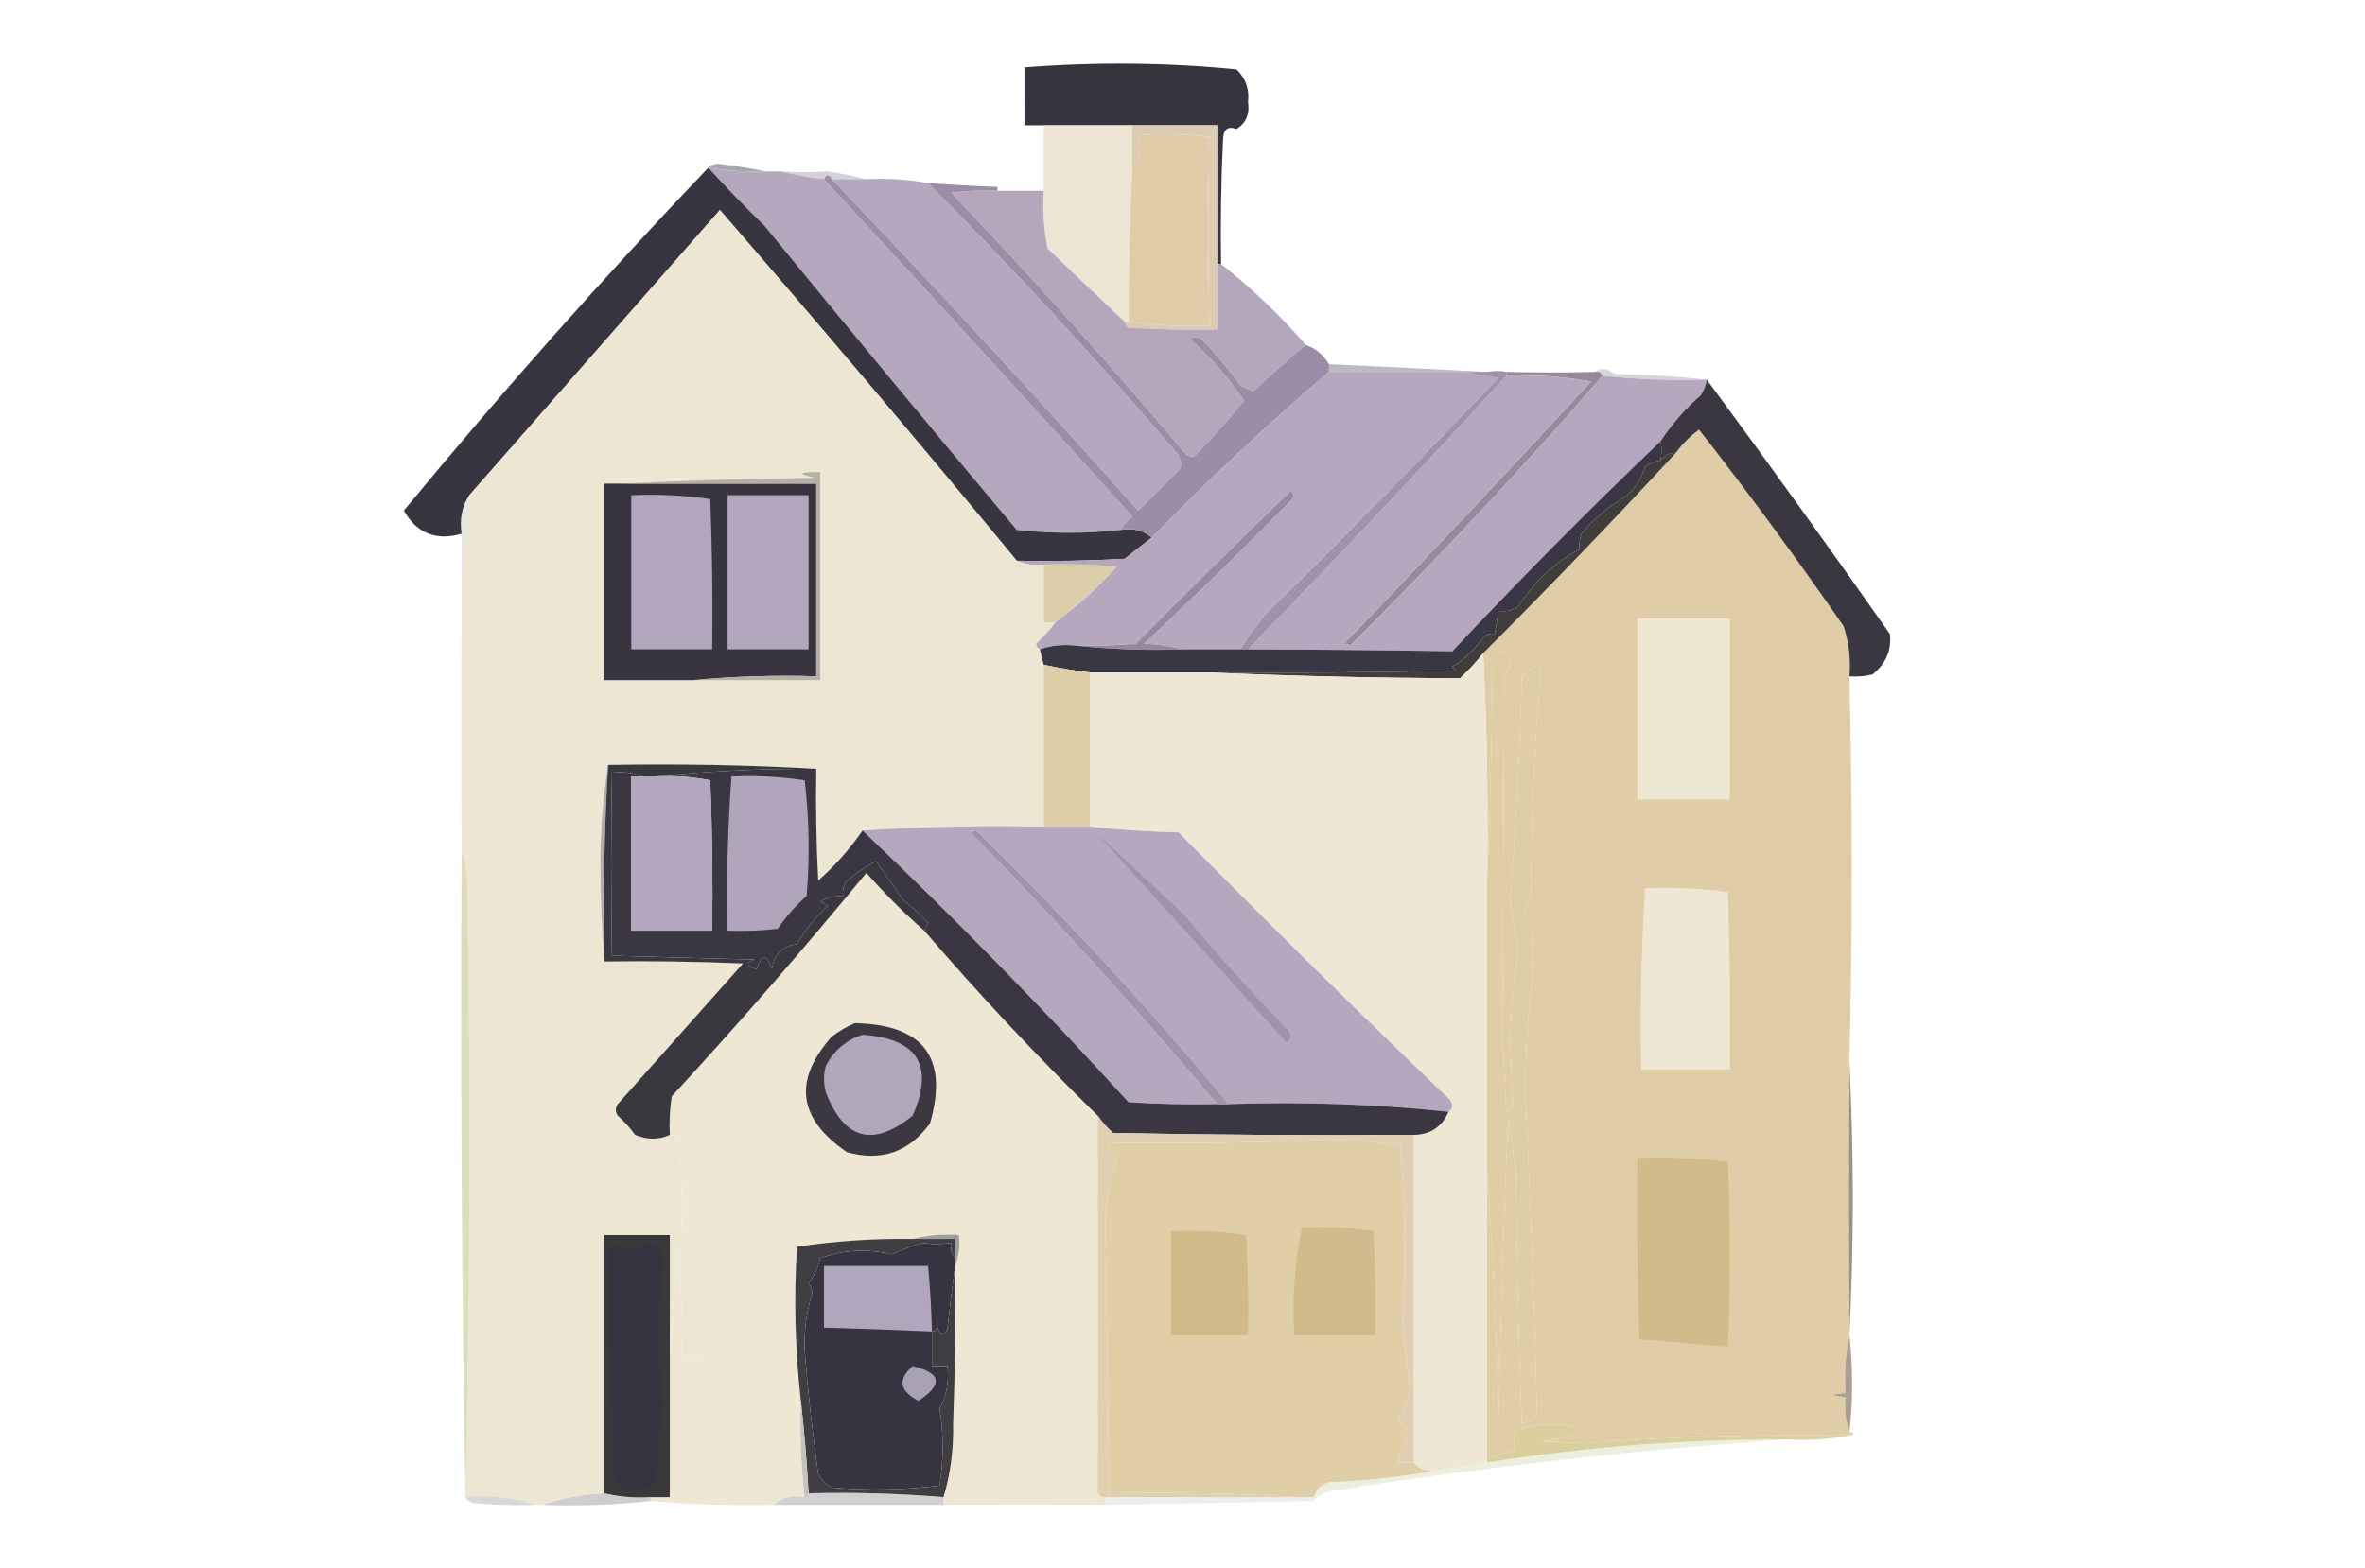 <!DOCTYPE svg PUBLIC "-//W3C//DTD SVG 1.1//EN" "http://www.w3.org/Graphics/SVG/1.1/DTD/svg11.dtd"><svg xmlns="http://www.w3.org/2000/svg" version="1.1" width="306" height="203" style="shape-rendering:geometricPrecision; text-rendering:geometricPrecision; image-rendering:optimizeQuality; fill-rule:evenodd; clip-rule:evenodd" xmlns:xlink="http://www.w3.org/1999/xlink" viewBox="0 0 613 407"><g><path style="opacity:0.993" fill="#37343e" d="M 316.5,68.5 C 316.167,68.5 315.833,68.5 315.5,68.5C 315.5,56.5 315.5,44.5 315.5,32.5C 308.167,32.5 300.833,32.5 293.5,32.5C 285.833,32.5 278.167,32.5 270.5,32.5C 268.833,32.5 267.167,32.5 265.5,32.5C 265.5,29.833 265.5,27.167 265.5,24.5C 265.5,22.167 265.5,19.833 265.5,17.5C 283.847,16.057 302.181,16.224 320.5,18C 322.888,20.306 323.888,23.139 323.5,26.5C 323.984,29.575 322.984,31.909 320.5,33.5C 318.216,32.584 317.049,33.584 317,36.5C 316.5,47.161 316.333,57.828 316.5,68.5 Z" /></g><g><path style="opacity:0.006" fill="#09070d" d="M 265.5,24.5 C 265.5,27.167 265.5,29.833 265.5,32.5C 267.167,32.5 268.833,32.5 270.5,32.5C 270.5,38.167 270.5,43.833 270.5,49.5C 266.5,49.5 262.5,49.5 258.5,49.5C 258.5,49.167 258.5,48.833 258.5,48.5C 262.167,48.5 265.833,48.5 269.5,48.5C 269.827,43.456 269.494,38.456 268.5,33.5C 267.522,33.977 266.689,34.643 266,35.5C 264.3,31.771 264.133,28.105 265.5,24.5 Z" /></g><g><path style="opacity:1" fill="#decda7" d="M 292.5,83.5 C 292.477,69.822 292.81,56.156 293.5,42.5C 294.586,42.38 295.253,41.713 295.5,40.5C 294.452,38.59 294.452,36.756 295.5,35C 301.504,34.7 307.504,34.866 313.5,35.5C 313.097,52.083 313.097,68.416 313.5,84.5C 306.412,84.796 299.412,84.462 292.5,83.5 Z" /></g><g><path style="opacity:0.427" fill="#312f35" d="M 183.5,43.5 C 184.097,42.861 184.93,42.528 186,42.5C 190.335,43.008 194.501,43.675 198.5,44.5C 193.453,44.663 188.453,44.329 183.5,43.5 Z" /></g><g><path style="opacity:0.224" fill="#3b3640" d="M 202.5,44.5 C 206.661,44.758 210.661,44.758 214.5,44.5C 218.002,45.011 221.335,45.678 224.5,46.5C 221.5,46.5 218.5,46.5 215.5,46.5C 214.833,45.167 214.167,45.167 213.5,46.5C 209.663,46.069 205.997,45.403 202.5,44.5 Z" /></g><g><path style="opacity:1" fill="#b4a7be" d="M 183.5,43.5 C 188.453,44.329 193.453,44.663 198.5,44.5C 199.833,44.5 201.167,44.5 202.5,44.5C 205.997,45.403 209.663,46.069 213.5,46.5C 240.244,75.419 266.911,104.586 293.5,134C 292.29,135.039 291.29,136.206 290.5,137.5C 281.491,138.501 272.491,138.501 263.5,137.5C 241.448,111.288 219.615,84.954 198,58.5C 192.908,53.578 188.075,48.578 183.5,43.5 Z" /></g><g><path style="opacity:1" fill="#dcccb2" d="M 293.5,32.5 C 300.833,32.5 308.167,32.5 315.5,32.5C 315.5,44.5 315.5,56.5 315.5,68.5C 315.5,74.167 315.5,79.833 315.5,85.5C 307.826,85.666 300.159,85.5 292.5,85C 291.944,84.617 291.611,84.117 291.5,83.5C 291.833,83.5 292.167,83.5 292.5,83.5C 299.412,84.462 306.412,84.796 313.5,84.5C 313.097,68.416 313.097,52.083 313.5,35.5C 307.504,34.866 301.504,34.7 295.5,35C 294.452,36.756 294.452,38.59 295.5,40.5C 295.253,41.713 294.586,42.38 293.5,42.5C 293.5,39.167 293.5,35.833 293.5,32.5 Z" /></g><g><path style="opacity:1" fill="#ece5d4" d="M 270.5,32.5 C 278.167,32.5 285.833,32.5 293.5,32.5C 293.5,35.833 293.5,39.167 293.5,42.5C 292.81,56.156 292.477,69.822 292.5,83.5C 292.167,83.5 291.833,83.5 291.5,83.5C 284.854,77.188 278.187,70.855 271.5,64.5C 270.506,59.544 270.173,54.544 270.5,49.5C 270.5,43.833 270.5,38.167 270.5,32.5 Z" /></g><g><path style="opacity:0.985" fill="#35333d" d="M 183.5,43.5 C 188.075,48.578 192.908,53.578 198,58.5C 219.615,84.954 241.448,111.288 263.5,137.5C 272.491,138.501 281.491,138.501 290.5,137.5C 293.698,136.964 296.365,137.631 298.5,139.5C 296.197,141.325 293.864,143.158 291.5,145C 282.173,145.5 272.839,145.666 263.5,145.5C 238.202,114.868 212.536,84.534 186.5,54.5C 164.869,79.136 143.202,103.802 121.5,128.5C 119.598,131.337 118.931,134.671 119.5,138.5C 112.882,140.408 107.882,138.408 104.5,132.5C 129.742,101.922 156.075,72.255 183.5,43.5 Z" /></g><g><path style="opacity:1" fill="#b4a7bc" d="M 258.5,49.5 C 262.5,49.5 266.5,49.5 270.5,49.5C 270.173,54.544 270.506,59.544 271.5,64.5C 278.187,70.855 284.854,77.188 291.5,83.5C 291.611,84.117 291.944,84.617 292.5,85C 300.159,85.5 307.826,85.666 315.5,85.5C 315.5,79.833 315.5,74.167 315.5,68.5C 315.833,68.5 316.167,68.5 316.5,68.5C 324.466,74.798 331.799,81.798 338.5,89.5C 333.834,93.334 329.334,97.334 325,101.5C 323.775,101.138 322.609,100.638 321.5,100C 318.395,95.775 315.061,91.775 311.5,88C 310.5,87.333 309.5,87.333 308.5,88C 313.878,92.79 318.545,98.123 322.5,104C 318.605,108.72 314.605,113.22 310.5,117.5C 309.635,118.583 308.635,118.749 307.5,118C 287.806,94.678 267.472,72.011 246.5,50C 250.486,49.501 254.486,49.334 258.5,49.5 Z" /></g><g><path style="opacity:1" fill="#b5a7be" d="M 215.5,46.5 C 218.5,46.5 221.5,46.5 224.5,46.5C 229.927,46.218 235.26,46.551 240.5,47.5C 262.863,70.03 284.363,93.363 305,117.5C 305.982,118.759 306.315,120.092 306,121.5C 302.333,125.167 298.667,128.833 295,132.5C 269.002,103.336 242.502,74.67 215.5,46.5 Z" /></g><g><path style="opacity:0.37" fill="#49454f" d="M 344.5,94.5 C 358.295,95.133 371.962,95.799 385.5,96.5C 383.833,96.5 382.167,96.5 380.5,96.5C 368.5,96.5 356.5,96.5 344.5,96.5C 344.5,95.833 344.5,95.167 344.5,94.5 Z" /></g><g><path style="opacity:0.253" fill="#5d5760" d="M 413.5,96.5 C 415.089,95.379 416.756,95.546 418.5,97C 426.677,97.171 434.677,97.671 442.5,98.5C 433.416,98.804 424.416,98.471 415.5,97.5C 415.158,96.662 414.492,96.328 413.5,96.5 Z" /></g><g><path style="opacity:1" fill="#9b8da6" d="M 215.5,46.5 C 242.502,74.67 269.002,103.336 295,132.5C 298.667,128.833 302.333,125.167 306,121.5C 306.315,120.092 305.982,118.759 305,117.5C 284.363,93.363 262.863,70.03 240.5,47.5C 246.27,47.934 252.27,48.267 258.5,48.5C 258.5,48.833 258.5,49.167 258.5,49.5C 254.486,49.334 250.486,49.501 246.5,50C 267.472,72.011 287.806,94.678 307.5,118C 308.635,118.749 309.635,118.583 310.5,117.5C 314.605,113.22 318.605,108.72 322.5,104C 318.545,98.123 313.878,92.79 308.5,88C 309.5,87.333 310.5,87.333 311.5,88C 315.061,91.775 318.395,95.775 321.5,100C 322.609,100.638 323.775,101.138 325,101.5C 329.334,97.334 333.834,93.334 338.5,89.5C 341.089,90.419 343.089,92.086 344.5,94.5C 344.5,95.167 344.5,95.833 344.5,96.5C 328.459,110.212 313.126,124.545 298.5,139.5C 296.365,137.631 293.698,136.964 290.5,137.5C 291.29,136.206 292.29,135.039 293.5,134C 266.911,104.586 240.244,75.419 213.5,46.5C 214.167,45.167 214.833,45.167 215.5,46.5 Z" /></g><g><path style="opacity:1" fill="#b4a7be" d="M 344.5,96.5 C 356.5,96.5 368.5,96.5 380.5,96.5C 382.969,97.317 385.635,97.817 388.5,98C 368.695,118.805 348.529,139.305 328,159.5C 325.59,162.397 323.423,165.397 321.5,168.5C 316.5,168.5 311.5,168.5 306.5,168.5C 303.359,167.679 300.025,167.179 296.5,167C 309.681,154.749 322.514,142.249 335,129.5C 335.688,128.668 335.521,128.002 334.5,127.5C 321.041,140.459 307.708,153.625 294.5,167C 289.177,167.499 283.844,167.666 278.5,167.5C 275.287,167.19 272.287,167.523 269.5,168.5C 268.903,168.265 268.57,167.765 268.5,167C 270.351,165.317 272.017,163.484 273.5,161.5C 279.32,157.179 284.653,152.345 289.5,147C 283.175,146.5 276.842,146.334 270.5,146.5C 267.941,146.802 265.607,146.468 263.5,145.5C 272.839,145.666 282.173,145.5 291.5,145C 293.864,143.158 296.197,141.325 298.5,139.5C 313.126,124.545 328.459,110.212 344.5,96.5 Z" /></g><g><path style="opacity:1" fill="#95899e" d="M 390.5,97.5 C 390.5,97.167 390.5,96.833 390.5,96.5C 398.262,96.696 405.929,96.696 413.5,96.5C 414.492,96.328 415.158,96.662 415.5,97.5C 394.548,121.62 372.715,144.953 350,167.5C 349.5,167.333 349,167.167 348.5,167C 370.065,144.524 391.398,121.858 412.5,99C 405.229,97.7 397.896,97.2 390.5,97.5 Z" /></g><g><path style="opacity:1" fill="#ece6d3" d="M 263.5,145.5 C 265.607,146.468 267.941,146.802 270.5,146.5C 270.5,151.5 270.5,156.5 270.5,161.5C 271.5,161.5 272.5,161.5 273.5,161.5C 272.017,163.484 270.351,165.317 268.5,167C 268.57,167.765 268.903,168.265 269.5,168.5C 269.833,169.833 270.167,171.167 270.5,172.5C 270.5,186.5 270.5,200.5 270.5,214.5C 254.658,214.17 238.991,214.504 223.5,215.5C 220.247,220.259 216.413,224.592 212,228.5C 211.5,218.839 211.334,209.172 211.5,199.5C 193.674,198.503 175.674,198.17 157.5,198.5C 156.169,206.639 155.502,215.139 155.5,224C 155.5,232.673 155.834,241.173 156.5,249.5C 168.505,249.333 180.505,249.5 192.5,250C 181.667,262.167 170.833,274.333 160,286.5C 159.333,287.5 159.333,288.5 160,289.5C 161.685,291.017 163.185,292.684 164.5,294.5C 167.645,295.803 170.645,295.803 173.5,294.5C 174.15,294.804 174.817,295.137 175.5,295.5C 176.498,303.472 176.831,311.472 176.5,319.5C 178.167,319.5 179.833,319.5 181.5,319.5C 181.5,330.167 181.5,340.833 181.5,351.5C 179.833,351.5 178.167,351.5 176.5,351.5C 176.973,341.335 176.473,331.335 175,321.5C 174.83,331.342 174.33,341.009 173.5,350.5C 173.5,340.5 173.5,330.5 173.5,320.5C 167.833,320.5 162.167,320.5 156.5,320.5C 156.5,342.833 156.5,365.167 156.5,387.5C 150.923,387.856 145.59,388.856 140.5,390.5C 139.833,390.5 139.167,390.5 138.5,390.5C 132.926,388.547 126.926,387.88 120.5,388.5C 121.662,335.571 121.828,282.571 121,229.5C 120.819,226.305 120.319,223.305 119.5,220.5C 119.329,199.901 119.329,179.234 119.5,158.5C 120.189,148.599 120.856,138.599 121.5,128.5C 143.202,103.802 164.869,79.136 186.5,54.5C 212.536,84.534 238.202,114.868 263.5,145.5 Z" /></g><g><path style="opacity:1" fill="#dfcda7" d="M 479.5,175.5 C 480.326,209.071 480.326,242.404 479.5,275.5C 479.335,299.21 479.335,322.876 479.5,346.5C 478.513,351.305 478.179,356.305 478.5,361.5C 474.5,361.833 474.5,362.167 478.5,362.5C 478.19,365.713 478.523,368.713 479.5,371.5C 480.833,371.833 480.833,372.167 479.5,372.5C 456.464,372.126 433.464,372.792 410.5,374.5C 406.833,374.333 403.167,374.167 399.5,374C 403.377,373.743 407.043,372.743 410.5,371C 404.936,369.15 399.269,369.15 393.5,371C 392.594,372.699 392.261,374.533 392.5,376.5C 390.079,376.878 387.746,377.545 385.5,378.5C 385.5,353.5 385.5,328.5 385.5,303.5C 387.001,324.981 388.001,346.648 388.5,368.5C 389.008,342.027 389.841,315.693 391,289.5C 391.503,294.19 392.17,298.857 393,303.5C 393.167,325.508 393.667,347.508 394.5,369.5C 396.002,368.917 397.335,368.084 398.5,367C 397.777,339.554 396.777,312.054 395.5,284.5C 395.404,273.503 396.07,262.67 397.5,252C 397.333,247.833 397.167,243.667 397,239.5C 395,237.167 395,234.833 397,232.5C 396.872,212.874 397.706,193.374 399.5,174C 399.167,173.5 398.833,173 398.5,172.5C 397.167,173.5 395.833,174.5 394.5,175.5C 394.027,194.889 393.027,214.222 391.5,233.5C 392.33,238.143 392.997,242.81 393.5,247.5C 392.348,255.114 391.681,262.781 391.5,270.5C 391.85,276.189 392.017,281.856 392,287.5C 391.586,287.957 391.086,288.291 390.5,288.5C 390.167,282 389.833,275.5 389.5,269C 389.641,237.851 389.808,206.684 390,175.5C 392.195,172.817 391.862,170.483 389,168.5C 388.333,169.167 387.667,169.833 387,170.5C 386.832,190.338 386.332,210.004 385.5,229.5C 385.83,209.326 385.497,189.326 384.5,169.5C 401.558,152.444 418.225,135.11 434.5,117.5C 436.118,115.215 438.118,113.215 440.5,111.5C 453.476,128.106 465.976,145.106 478,162.5C 479.367,166.7 479.867,171.033 479.5,175.5 Z" /></g><g><path style="opacity:1" fill="#b5a7be" d="M 390.5,97.5 C 397.896,97.2 405.229,97.7 412.5,99C 391.398,121.858 370.065,144.524 348.5,167C 349,167.167 349.5,167.333 350,167.5C 372.715,144.953 394.548,121.62 415.5,97.5C 424.416,98.471 433.416,98.804 442.5,98.5C 442.291,99.922 441.791,101.255 441,102.5C 436.918,106.076 433.418,110.076 430.5,114.5C 412.034,132.133 394.034,150.3 376.5,169C 358.847,168.717 341.181,168.551 323.5,168.5C 346.261,145.077 368.594,121.41 390.5,97.5 Z" /></g><g><path style="opacity:1" fill="#9f91a8" d="M 390.5,96.5 C 390.5,96.833 390.5,97.167 390.5,97.5C 368.594,121.41 346.261,145.077 323.5,168.5C 322.833,168.5 322.167,168.5 321.5,168.5C 323.423,165.397 325.59,162.397 328,159.5C 348.529,139.305 368.695,118.805 388.5,98C 385.635,97.817 382.969,97.317 380.5,96.5C 382.167,96.5 383.833,96.5 385.5,96.5C 387.475,96.178 389.142,96.178 390.5,96.5 Z" /></g><g><path style="opacity:1" fill="#383541" d="M 161.5,125.5 C 178.167,125.5 194.833,125.5 211.5,125.5C 211.5,142.167 211.5,158.833 211.5,175.5C 200.654,175.172 189.987,175.506 179.5,176.5C 171.833,176.5 164.167,176.5 156.5,176.5C 156.5,159.5 156.5,142.5 156.5,125.5C 158.167,125.5 159.833,125.5 161.5,125.5 Z" /></g><g><path style="opacity:1" fill="#423d3d" d="M 434.5,117.5 C 418.225,135.11 401.558,152.444 384.5,169.5C 382.734,171.771 380.734,173.937 378.5,176C 356.68,175.938 335.013,175.438 313.5,174.5C 334.836,174.667 356.169,174.5 377.5,174C 377.167,173.667 376.833,173.333 376.5,173C 379.612,171.057 382.279,168.557 384.5,165.5C 385.325,164.614 386.325,164.281 387.5,164.5C 387.833,162.5 388.167,160.5 388.5,158.5C 390.288,158.785 391.955,158.452 393.5,157.5C 397.632,151.029 402.965,146.029 409.5,142.5C 409.343,141.127 409.51,139.793 410,138.5C 413.414,134.416 417.414,131.082 422,128.5C 424.142,126.382 425.642,123.882 426.5,121C 427.745,120.209 429.078,119.709 430.5,119.5C 431.467,118.194 432.801,117.527 434.5,117.5 Z" /></g><g><path style="opacity:0.97" fill="#35323b" d="M 442.5,98.5 C 458.557,120.256 474.39,142.256 490,164.5C 490.481,168.734 488.981,172.234 485.5,175C 483.527,175.495 481.527,175.662 479.5,175.5C 479.867,171.033 479.367,166.7 478,162.5C 465.976,145.106 453.476,128.106 440.5,111.5C 438.118,113.215 436.118,115.215 434.5,117.5C 432.801,117.527 431.467,118.194 430.5,119.5C 430.822,117.525 430.822,115.858 430.5,114.5C 433.418,110.076 436.918,106.076 441,102.5C 441.791,101.255 442.291,99.922 442.5,98.5 Z" /></g><g><path style="opacity:1" fill="#b3a7be" d="M 188.5,128.5 C 195.5,128.5 202.5,128.5 209.5,128.5C 209.5,141.833 209.5,155.167 209.5,168.5C 202.5,168.5 195.5,168.5 188.5,168.5C 188.5,155.167 188.5,141.833 188.5,128.5 Z" /></g><g><path style="opacity:0.145" fill="#626058" d="M 121.5,128.5 C 120.856,138.599 120.189,148.599 119.5,158.5C 119.5,151.833 119.5,145.167 119.5,138.5C 118.931,134.671 119.598,131.337 121.5,128.5 Z" /></g><g><path style="opacity:1" fill="#ddceab" d="M 270.5,146.5 C 276.842,146.334 283.175,146.5 289.5,147C 284.653,152.345 279.32,157.179 273.5,161.5C 272.5,161.5 271.5,161.5 270.5,161.5C 270.5,156.5 270.5,151.5 270.5,146.5 Z" /></g><g><path style="opacity:1" fill="#b1a6bb" d="M 163.5,128.5 C 170.422,128.188 177.256,128.521 184,129.5C 184.5,142.496 184.667,155.496 184.5,168.5C 177.5,168.5 170.5,168.5 163.5,168.5C 163.5,155.167 163.5,141.833 163.5,128.5 Z" /></g><g><path style="opacity:1" fill="#94899f" d="M 306.5,168.5 C 296.985,168.827 287.652,168.494 278.5,167.5C 283.844,167.666 289.177,167.499 294.5,167C 307.708,153.625 321.041,140.459 334.5,127.5C 335.521,128.002 335.688,128.668 335,129.5C 322.514,142.249 309.681,154.749 296.5,167C 300.025,167.179 303.359,167.679 306.5,168.5 Z" /></g><g><path style="opacity:1" fill="#b4b0a8" d="M 179.5,176.5 C 189.987,175.506 200.654,175.172 211.5,175.5C 211.5,158.833 211.5,142.167 211.5,125.5C 194.833,125.5 178.167,125.5 161.5,125.5C 177.995,124.668 194.662,124.168 211.5,124C 206.459,122.992 206.792,122.492 212.5,122.5C 212.5,140.5 212.5,158.5 212.5,176.5C 201.5,176.5 190.5,176.5 179.5,176.5 Z" /></g><g><path style="opacity:1" fill="#3a3744" d="M 430.5,114.5 C 430.822,115.858 430.822,117.525 430.5,119.5C 429.078,119.709 427.745,120.209 426.5,121C 425.642,123.882 424.142,126.382 422,128.5C 417.414,131.082 413.414,134.416 410,138.5C 409.51,139.793 409.343,141.127 409.5,142.5C 402.965,146.029 397.632,151.029 393.5,157.5C 391.955,158.452 390.288,158.785 388.5,158.5C 388.167,160.5 387.833,162.5 387.5,164.5C 386.325,164.281 385.325,164.614 384.5,165.5C 382.279,168.557 379.612,171.057 376.5,173C 376.833,173.333 377.167,173.667 377.5,174C 356.169,174.5 334.836,174.667 313.5,174.5C 303.167,174.5 292.833,174.5 282.5,174.5C 278.439,173.994 274.439,173.327 270.5,172.5C 270.167,171.167 269.833,169.833 269.5,168.5C 272.287,167.523 275.287,167.19 278.5,167.5C 287.652,168.494 296.985,168.827 306.5,168.5C 311.5,168.5 316.5,168.5 321.5,168.5C 322.167,168.5 322.833,168.5 323.5,168.5C 341.181,168.551 358.847,168.717 376.5,169C 394.034,150.3 412.034,132.133 430.5,114.5 Z" /></g><g><path style="opacity:1" fill="#eee7d1" d="M 424.5,160.5 C 432.5,160.5 440.5,160.5 448.5,160.5C 448.5,176.167 448.5,191.833 448.5,207.5C 440.5,207.5 432.5,207.5 424.5,207.5C 424.5,191.833 424.5,176.167 424.5,160.5 Z" /></g><g><path style="opacity:1" fill="#eee7d4" d="M 384.5,169.5 C 385.497,189.326 385.83,209.326 385.5,229.5C 385.5,254.167 385.5,278.833 385.5,303.5C 385.5,328.5 385.5,353.5 385.5,378.5C 385.5,378.833 385.5,379.167 385.5,379.5C 381.206,380.352 376.873,381.018 372.5,381.5C 369.918,381.975 367.918,381.308 366.5,379.5C 366.5,351.167 366.5,322.833 366.5,294.5C 370.816,294.418 373.816,292.418 375.5,288.5C 376.573,287.749 376.74,286.749 376,285.5C 352.195,262.695 328.695,239.528 305.5,216C 297.656,215.829 289.989,215.329 282.5,214.5C 282.5,201.167 282.5,187.833 282.5,174.5C 292.833,174.5 303.167,174.5 313.5,174.5C 335.013,175.438 356.68,175.938 378.5,176C 380.734,173.937 382.734,171.771 384.5,169.5 Z" /></g><g><path style="opacity:1" fill="#decea7" d="M 270.5,172.5 C 274.439,173.327 278.439,173.994 282.5,174.5C 282.5,187.833 282.5,201.167 282.5,214.5C 278.5,214.5 274.5,214.5 270.5,214.5C 270.5,200.5 270.5,186.5 270.5,172.5 Z" /></g><g><path style="opacity:1" fill="#b5a7be" d="M 223.5,215.5 C 238.991,214.504 254.658,214.17 270.5,214.5C 274.5,214.5 278.5,214.5 282.5,214.5C 289.989,215.329 297.656,215.829 305.5,216C 328.695,239.528 352.195,262.695 376,285.5C 376.74,286.749 376.573,287.749 375.5,288.5C 356.863,286.513 337.863,285.846 318.5,286.5C 297.957,261.785 276.124,238.118 253,215.5C 252.5,215.667 252,215.833 251.5,216C 273.829,238.818 295.163,262.318 315.5,286.5C 307.826,286.666 300.159,286.5 292.5,286C 270.412,261.744 247.412,238.244 223.5,215.5 Z" /></g><g><path style="opacity:1" fill="#b2ada9" d="M 157.5,198.5 C 156.515,215.423 156.182,232.423 156.5,249.5C 155.834,241.173 155.5,232.673 155.5,224C 155.502,215.139 156.169,206.639 157.5,198.5 Z" /></g><g><path style="opacity:1" fill="#efe7d3" d="M 426.5,230.5 C 433.755,230.187 440.921,230.52 448,231.5C 448.5,246.83 448.667,262.163 448.5,277.5C 440.833,277.5 433.167,277.5 425.5,277.5C 425.183,261.756 425.516,246.089 426.5,230.5 Z" /></g><g><path style="opacity:1" fill="#ede7d4" d="M 239.5,241.5 C 253.795,258.129 268.795,274.129 284.5,289.5C 284.53,322.261 284.53,354.928 284.5,387.5C 284.957,388.298 285.624,388.631 286.5,388.5C 286.5,389.167 286.5,389.833 286.5,390.5C 272.569,390.363 258.569,390.363 244.5,390.5C 244.5,389.833 244.5,389.167 244.5,388.5C 246.298,382.579 247.131,376.246 247,369.5C 247.5,355.837 247.667,342.171 247.5,328.5C 248.473,326.052 248.806,323.385 248.5,320.5C 244.298,320.183 240.298,320.517 236.5,321.5C 226.422,321.348 216.422,322.014 206.5,323.5C 205.649,336.853 205.982,350.186 207.5,363.5C 207.198,371.918 207.531,380.252 208.5,388.5C 205.302,387.964 202.635,388.631 200.5,390.5C 189.806,390.709 179.14,390.375 168.5,389.5C 168.5,389.167 168.5,388.833 168.5,388.5C 170.167,388.5 171.833,388.5 173.5,388.5C 173.5,375.833 173.5,363.167 173.5,350.5C 174.33,341.009 174.83,331.342 175,321.5C 176.473,331.335 176.973,341.335 176.5,351.5C 178.167,351.5 179.833,351.5 181.5,351.5C 181.5,340.833 181.5,330.167 181.5,319.5C 179.833,319.5 178.167,319.5 176.5,319.5C 176.831,311.472 176.498,303.472 175.5,295.5C 174.817,295.137 174.15,294.804 173.5,294.5C 173.335,291.15 173.502,287.817 174,284.5C 191.393,265.61 208.226,246.277 224.5,226.5C 229.161,231.827 234.161,236.827 239.5,241.5 Z" /></g><g><path style="opacity:1" fill="#3a3642" d="M 211.5,199.5 C 211.334,209.172 211.5,218.839 212,228.5C 216.413,224.592 220.247,220.259 223.5,215.5C 247.412,238.244 270.412,261.744 292.5,286C 300.159,286.5 307.826,286.666 315.5,286.5C 316.5,286.5 317.5,286.5 318.5,286.5C 337.863,285.846 356.863,286.513 375.5,288.5C 373.816,292.418 370.816,294.418 366.5,294.5C 340.498,294.667 314.498,294.5 288.5,294C 286.93,292.603 285.596,291.103 284.5,289.5C 268.795,274.129 253.795,258.129 239.5,241.5C 239.804,240.85 240.137,240.183 240.5,239.5C 238.51,237.344 236.343,235.344 234,233.5C 231.76,230.179 229.427,226.846 227,223.5C 224.334,224.893 221.834,226.559 219.5,228.5C 218.571,229.689 218.238,231.022 218.5,232.5C 216.345,232.372 214.345,232.872 212.5,234C 213.167,234.333 213.833,234.667 214.5,235C 211.353,237.918 208.686,241.251 206.5,245C 202.667,245.5 200.5,247.667 200,251.5C 198.667,247.5 197.333,247.5 196,251.5C 193.266,250.638 193.099,249.805 195.5,249C 183.167,248.667 170.833,248.333 158.5,248C 158.222,232.25 158.222,216.417 158.5,200.5C 161.385,200.194 164.052,200.527 166.5,201.5C 165.5,201.5 164.5,201.5 163.5,201.5C 163.5,214.833 163.5,228.167 163.5,241.5C 170.5,241.5 177.5,241.5 184.5,241.5C 184.667,228.496 184.5,215.496 184,202.5C 179.263,201.531 174.43,201.197 169.5,201.5C 183.311,200.114 197.311,199.448 211.5,199.5 Z" /></g><g><path style="opacity:1" fill="#b1a5bb" d="M 189.5,201.5 C 195.893,201.207 202.227,201.54 208.5,202.5C 209.666,212.483 209.832,222.483 209,232.5C 206.128,235.037 203.628,237.87 201.5,241C 197.179,241.499 192.846,241.666 188.5,241.5C 188.186,228.087 188.519,214.754 189.5,201.5 Z" /></g><g><path style="opacity:1" fill="#b2a7bc" d="M 166.5,201.5 C 167.5,201.5 168.5,201.5 169.5,201.5C 174.43,201.197 179.263,201.531 184,202.5C 184.5,215.496 184.667,228.496 184.5,241.5C 177.5,241.5 170.5,241.5 163.5,241.5C 163.5,228.167 163.5,214.833 163.5,201.5C 164.5,201.5 165.5,201.5 166.5,201.5 Z" /></g><g><path style="opacity:1" fill="#a092a9" d="M 318.5,286.5 C 317.5,286.5 316.5,286.5 315.5,286.5C 295.163,262.318 273.829,238.818 251.5,216C 252,215.833 252.5,215.667 253,215.5C 276.124,238.118 297.957,261.785 318.5,286.5 Z" /></g><g><path style="opacity:1" fill="#3a383f" d="M 157.5,198.5 C 175.674,198.17 193.674,198.503 211.5,199.5C 197.311,199.448 183.311,200.114 169.5,201.5C 168.5,201.5 167.5,201.5 166.5,201.5C 164.052,200.527 161.385,200.194 158.5,200.5C 158.222,216.417 158.222,232.25 158.5,248C 170.833,248.333 183.167,248.667 195.5,249C 193.099,249.805 193.266,250.638 196,251.5C 197.333,247.5 198.667,247.5 200,251.5C 200.5,247.667 202.667,245.5 206.5,245C 208.686,241.251 211.353,237.918 214.5,235C 213.833,234.667 213.167,234.333 212.5,234C 214.345,232.872 216.345,232.372 218.5,232.5C 218.238,231.022 218.571,229.689 219.5,228.5C 221.834,226.559 224.334,224.893 227,223.5C 229.427,226.846 231.76,230.179 234,233.5C 236.343,235.344 238.51,237.344 240.5,239.5C 240.137,240.183 239.804,240.85 239.5,241.5C 234.161,236.827 229.161,231.827 224.5,226.5C 208.226,246.277 191.393,265.61 174,284.5C 173.502,287.817 173.335,291.15 173.5,294.5C 170.645,295.803 167.645,295.803 164.5,294.5C 163.185,292.684 161.685,291.017 160,289.5C 159.333,288.5 159.333,287.5 160,286.5C 170.833,274.333 181.667,262.167 192.5,250C 180.505,249.5 168.505,249.333 156.5,249.5C 156.182,232.423 156.515,215.423 157.5,198.5 Z" /></g><g><path style="opacity:1" fill="#a092a9" d="M 284.5,216.5 C 291.988,223.432 299.488,230.432 307,237.5C 315.547,247.724 324.547,257.724 334,267.5C 334.749,268.635 334.583,269.635 333.5,270.5C 317.179,252.512 300.846,234.512 284.5,216.5 Z" /></g><g><path style="opacity:1" fill="#3c3842" d="M 221.5,265.5 C 239.376,265.857 245.876,274.523 241,291.5C 235.597,298.947 228.43,301.447 219.5,299C 206.754,290.361 205.421,280.361 215.5,269C 217.432,267.541 219.432,266.375 221.5,265.5 Z" /></g><g><path style="opacity:1" fill="#b1a7bb" d="M 223.5,268.5 C 237.826,269.502 242.16,276.502 236.5,289.5C 226.256,297.782 218.756,295.782 214,283.5C 213.333,281.167 213.333,278.833 214,276.5C 216.161,272.495 219.328,269.829 223.5,268.5 Z" /></g><g><path style="opacity:1" fill="#dfcea6" d="M 366.5,379.5 C 367.918,381.308 369.918,381.975 372.5,381.5C 364.059,383.123 355.392,384.123 346.5,384.5C 343.425,384.407 341.425,385.74 340.5,388.5C 339.167,388.5 337.833,388.5 336.5,388.5C 320.342,387.504 304.009,387.17 287.5,387.5C 287.147,363.815 286.814,340.148 286.5,316.5C 286.816,311.08 287.816,305.914 289.5,301C 287.963,299.89 287.297,298.39 287.5,296.5C 308.351,296.793 329.185,296.46 350,295.5C 354.413,295.951 358.747,296.618 363,297.5C 364.279,312.671 364.445,327.838 363.5,343C 364.04,348.871 364.707,354.704 365.5,360.5C 364.805,363.28 363.805,365.947 362.5,368.5C 363.711,369.874 364.711,371.374 365.5,373C 363.799,374.86 362.799,377.027 362.5,379.5C 363.833,379.5 365.167,379.5 366.5,379.5 Z" /></g><g><path style="opacity:1" fill="#decea5" d="M 385.5,303.5 C 385.5,278.833 385.5,254.167 385.5,229.5C 386.332,210.004 386.832,190.338 387,170.5C 387.667,169.833 388.333,169.167 389,168.5C 391.862,170.483 392.195,172.817 390,175.5C 389.808,206.684 389.641,237.851 389.5,269C 389.833,275.5 390.167,282 390.5,288.5C 391.086,288.291 391.586,287.957 392,287.5C 392.017,281.856 391.85,276.189 391.5,270.5C 391.681,262.781 392.348,255.114 393.5,247.5C 392.997,242.81 392.33,238.143 391.5,233.5C 393.027,214.222 394.027,194.889 394.5,175.5C 395.833,174.5 397.167,173.5 398.5,172.5C 398.833,173 399.167,173.5 399.5,174C 397.706,193.374 396.872,212.874 397,232.5C 395,234.833 395,237.167 397,239.5C 397.167,243.667 397.333,247.833 397.5,252C 396.07,262.67 395.404,273.503 395.5,284.5C 396.777,312.054 397.777,339.554 398.5,367C 397.335,368.084 396.002,368.917 394.5,369.5C 393.667,347.508 393.167,325.508 393,303.5C 392.17,298.857 391.503,294.19 391,289.5C 389.841,315.693 389.008,342.027 388.5,368.5C 388.001,346.648 387.001,324.981 385.5,303.5 Z" /></g><g><path style="opacity:1" fill="#d2bb8b" d="M 424.5,300.5 C 432.42,300.185 440.253,300.518 448,301.5C 448.667,317.5 448.667,333.5 448,349.5C 440.333,348.833 432.667,348.167 425,347.5C 424.5,331.837 424.333,316.17 424.5,300.5 Z" /></g><g><path style="opacity:1" fill="#a39f9a" d="M 236.5,321.5 C 240.298,320.517 244.298,320.183 248.5,320.5C 248.806,323.385 248.473,326.052 247.5,328.5C 247.5,327.833 247.5,327.167 247.5,326.5C 247.5,324.833 247.5,323.167 247.5,321.5C 243.833,321.5 240.167,321.5 236.5,321.5 Z" /></g><g><path style="opacity:0.75" fill="#796f5f" d="M 479.5,275.5 C 480.682,299.226 480.682,322.892 479.5,346.5C 479.335,322.876 479.335,299.21 479.5,275.5 Z" /></g><g><path style="opacity:1" fill="#ded0b0" d="M 284.5,289.5 C 285.596,291.103 286.93,292.603 288.5,294C 314.498,294.5 340.498,294.667 366.5,294.5C 366.5,322.833 366.5,351.167 366.5,379.5C 365.167,379.5 363.833,379.5 362.5,379.5C 362.799,377.027 363.799,374.86 365.5,373C 364.711,371.374 363.711,369.874 362.5,368.5C 363.805,365.947 364.805,363.28 365.5,360.5C 364.707,354.704 364.04,348.871 363.5,343C 364.445,327.838 364.279,312.671 363,297.5C 358.747,296.618 354.413,295.951 350,295.5C 329.185,296.46 308.351,296.793 287.5,296.5C 287.297,298.39 287.963,299.89 289.5,301C 287.816,305.914 286.816,311.08 286.5,316.5C 286.814,340.148 287.147,363.815 287.5,387.5C 304.009,387.17 320.342,387.504 336.5,388.5C 319.833,388.5 303.167,388.5 286.5,388.5C 285.624,388.631 284.957,388.298 284.5,387.5C 284.53,354.928 284.53,322.261 284.5,289.5 Z" /></g><g><path style="opacity:1" fill="#d1ba8b" d="M 337.5,318.5 C 343.758,318.19 349.924,318.524 356,319.5C 356.5,328.494 356.666,337.494 356.5,346.5C 349.5,346.5 342.5,346.5 335.5,346.5C 334.903,336.903 335.569,327.57 337.5,318.5 Z" /></g><g><path style="opacity:1" fill="#d1ba8a" d="M 303.5,319.5 C 310.09,319.189 316.59,319.522 323,320.5C 323.5,329.16 323.666,337.827 323.5,346.5C 316.833,346.5 310.167,346.5 303.5,346.5C 303.5,337.5 303.5,328.5 303.5,319.5 Z" /></g><g><path style="opacity:1" fill="#363441" d="M 247.5,326.5 C 247.5,327.167 247.5,327.833 247.5,328.5C 246.769,333.855 246.102,339.355 245.5,345C 244.576,346.811 243.743,346.645 243,344.5C 242.617,345.056 242.117,345.389 241.5,345.5C 241.5,348.5 241.5,351.5 241.5,354.5C 242.833,354.5 244.167,354.5 245.5,354.5C 245.992,358.457 245.325,362.123 243.5,365.5C 244.52,371.97 244.52,378.637 243.5,385.5C 234.215,386.64 224.881,386.806 215.5,386C 214,385.167 212.833,384 212,382.5C 210.509,371.869 209.342,361.202 208.5,350.5C 208.292,345.343 208.958,340.343 210.5,335.5C 210.392,334.558 210.059,333.725 209.5,333C 210.964,331.136 211.964,328.969 212.5,326.5C 218.569,324.284 224.736,323.951 231,325.5C 233.616,324.347 236.282,323.347 239,322.5C 241.354,322.892 243.854,322.892 246.5,322.5C 246.232,324.099 246.566,325.432 247.5,326.5 Z" /></g><g><path style="opacity:0.609" fill="#c5c793" d="M 119.5,220.5 C 120.319,223.305 120.819,226.305 121,229.5C 121.828,282.571 121.662,335.571 120.5,388.5C 119.501,332.669 119.168,276.669 119.5,220.5 Z" /></g><g><path style="opacity:0.752" fill="#8c826d" d="M 479.5,346.5 C 480.435,355.033 480.435,363.366 479.5,371.5C 478.523,368.713 478.19,365.713 478.5,362.5C 474.5,362.167 474.5,361.833 478.5,361.5C 478.179,356.305 478.513,351.305 479.5,346.5 Z" /></g><g><path style="opacity:1" fill="#3b383c" d="M 173.5,350.5 C 173.5,363.167 173.5,375.833 173.5,388.5C 171.833,388.5 170.167,388.5 168.5,388.5C 164.4,388.763 160.4,388.43 156.5,387.5C 156.5,365.167 156.5,342.833 156.5,320.5C 162.167,320.5 167.833,320.5 173.5,320.5C 173.5,330.5 173.5,340.5 173.5,350.5 Z" /></g><g><path style="opacity:1" fill="#353440" d="M 167.5,322.5 C 170.286,322.956 171.619,324.623 171.5,327.5C 170.513,339.794 170.513,352.127 171.5,364.5C 170.905,370.826 170.405,377.159 170,383.5C 169.057,385.954 167.224,386.954 164.5,386.5C 161.131,387.197 159.297,385.864 159,382.5C 158.133,362.77 157.633,343.103 157.5,323.5C 159.92,323.292 162.253,323.626 164.5,324.5C 165.739,324.058 166.739,323.391 167.5,322.5 Z" /></g><g><path style="opacity:1" fill="#dad09e" d="M 479.5,372.5 C 474.36,373.488 469.026,373.821 463.5,373.5C 437.329,373.427 411.329,375.427 385.5,379.5C 385.5,379.167 385.5,378.833 385.5,378.5C 387.746,377.545 390.079,376.878 392.5,376.5C 392.261,374.533 392.594,372.699 393.5,371C 399.269,369.15 404.936,369.15 410.5,371C 407.043,372.743 403.377,373.743 399.5,374C 403.167,374.167 406.833,374.333 410.5,374.5C 433.464,372.792 456.464,372.126 479.5,372.5 Z" /></g><g><path style="opacity:1" fill="#403e42" d="M 236.5,321.5 C 240.167,321.5 243.833,321.5 247.5,321.5C 247.5,323.167 247.5,324.833 247.5,326.5C 246.566,325.432 246.232,324.099 246.5,322.5C 243.854,322.892 241.354,322.892 239,322.5C 236.282,323.347 233.616,324.347 231,325.5C 224.736,323.951 218.569,324.284 212.5,326.5C 211.964,328.969 210.964,331.136 209.5,333C 210.059,333.725 210.392,334.558 210.5,335.5C 208.958,340.343 208.292,345.343 208.5,350.5C 209.342,361.202 210.509,371.869 212,382.5C 212.833,384 214,385.167 215.5,386C 224.881,386.806 234.215,386.64 243.5,385.5C 244.52,378.637 244.52,371.97 243.5,365.5C 245.325,362.123 245.992,358.457 245.5,354.5C 244.167,354.5 242.833,354.5 241.5,354.5C 241.5,351.5 241.5,348.5 241.5,345.5C 242.117,345.389 242.617,345.056 243,344.5C 243.743,346.645 244.576,346.811 245.5,345C 246.102,339.355 246.769,333.855 247.5,328.5C 247.667,342.171 247.5,355.837 247,369.5C 247.131,376.246 246.298,382.579 244.5,388.5C 232.884,387.542 221.217,387.209 209.5,387.5C 209.05,379.335 208.384,371.335 207.5,363.5C 205.982,350.186 205.649,336.853 206.5,323.5C 216.422,322.014 226.422,321.348 236.5,321.5 Z" /></g><g><path style="opacity:1" fill="#a8a1b2" d="M 236.5,354.5 C 243.982,356.254 244.482,359.254 238,363.5C 233.049,360.904 232.549,357.904 236.5,354.5 Z" /></g><g><path style="opacity:1" fill="#b1a7bc" d="M 241.5,345.5 C 232.171,345.078 222.837,344.745 213.5,344.5C 213.5,339.167 213.5,333.833 213.5,328.5C 222.5,328.5 231.5,328.5 240.5,328.5C 241.032,334.152 241.365,339.819 241.5,345.5 Z" /></g><g><path style="opacity:0.2" fill="#a8b25a" d="M 463.5,373.5 C 423.787,376.24 384.12,380.74 344.5,387C 342.867,387.48 341.534,388.313 340.5,389.5C 340.5,389.167 340.5,388.833 340.5,388.5C 341.425,385.74 343.425,384.407 346.5,384.5C 355.392,384.123 364.059,383.123 372.5,381.5C 376.873,381.018 381.206,380.352 385.5,379.5C 411.329,375.427 437.329,373.427 463.5,373.5 Z" /></g><g><path style="opacity:1" fill="#c5c2be" d="M 207.5,363.5 C 208.384,371.335 209.05,379.335 209.5,387.5C 209.5,388.167 209.167,388.5 208.5,388.5C 207.531,380.252 207.198,371.918 207.5,363.5 Z" /></g><g><path style="opacity:0.389" fill="#9c9a90" d="M 120.5,388.5 C 126.926,387.88 132.926,388.547 138.5,390.5C 133.156,390.666 127.823,390.499 122.5,390C 121.584,389.722 120.918,389.222 120.5,388.5 Z" /></g><g><path style="opacity:0.471" fill="#999892" d="M 156.5,387.5 C 160.4,388.43 164.4,388.763 168.5,388.5C 168.5,388.833 168.5,389.167 168.5,389.5C 159.348,390.494 150.015,390.827 140.5,390.5C 145.59,388.856 150.923,387.856 156.5,387.5 Z" /></g><g><path style="opacity:0.429" fill="#939292" d="M 209.5,387.5 C 221.217,387.209 232.884,387.542 244.5,388.5C 244.5,389.167 244.5,389.833 244.5,390.5C 229.833,390.5 215.167,390.5 200.5,390.5C 202.635,388.631 205.302,387.964 208.5,388.5C 209.167,388.5 209.5,388.167 209.5,387.5 Z" /></g><g><path style="opacity:0.167" fill="#9a9588" d="M 286.5,388.5 C 303.167,388.5 319.833,388.5 336.5,388.5C 337.833,388.5 339.167,388.5 340.5,388.5C 340.5,388.833 340.5,389.167 340.5,389.5C 322.699,389.818 304.699,390.151 286.5,390.5C 286.5,389.833 286.5,389.167 286.5,388.5 Z" /></g></svg>